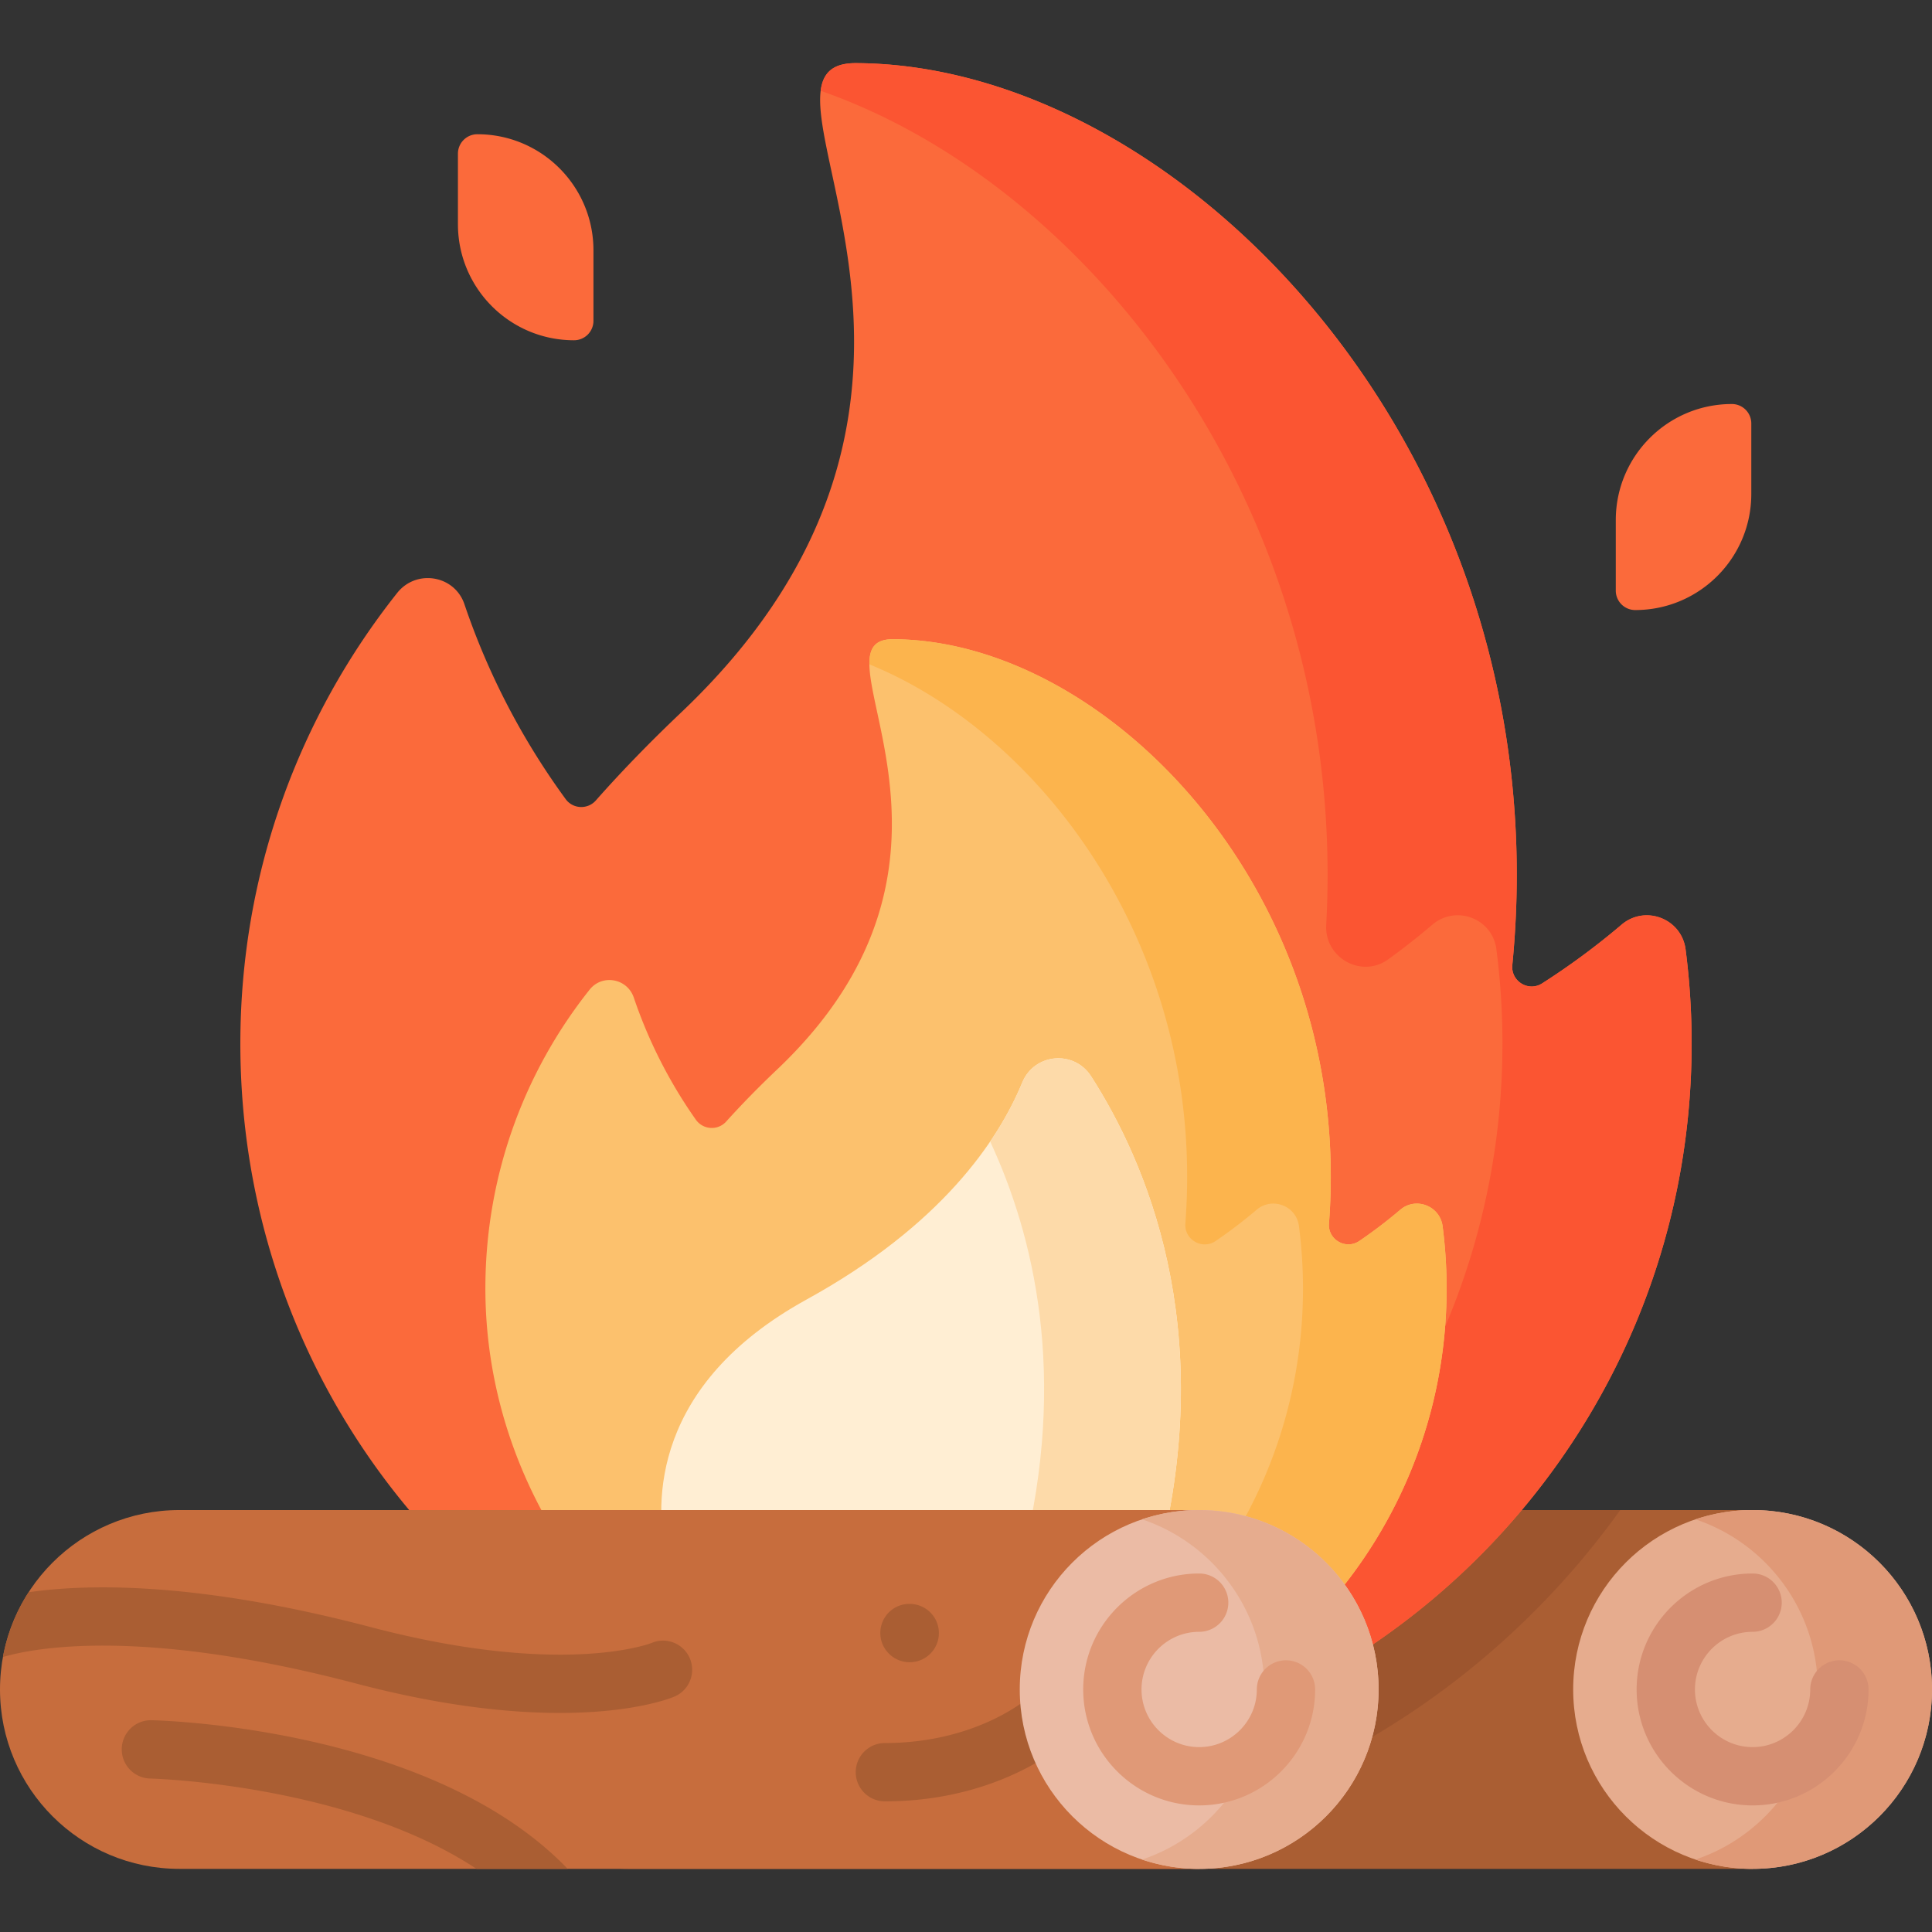 <svg viewBox="0 0 547.797 547.797" xmlns="http://www.w3.org/2000/svg"><rect x="0" y="0" width="547.797" height="547.797" fill="#333333" stroke="none"/><g><path d="M496.93 428.154v101.745H178.282c-28.095 0-50.867-22.783-50.867-50.878 0-2.689.209-5.324.606-7.903 3.803-24.337 24.855-42.964 50.261-42.964z" fill="#aa5e33"></path><path d="M459.411 428.154a230.398 230.398 0 0 1-23.257 27.61c-42.215 42.832-98.559 66.937-158.641 67.874-1.224.022-2.425.033-3.648.033h-.011c-53.997-.011-105.051-18.528-145.833-52.553 3.803-24.337 24.855-42.964 50.261-42.964z" fill="#9d552e"></path><circle cx="496.927" cy="479.025" fill="#e6ac8e" r="50.87"></circle><path d="M547.797 479.021c0 28.098-22.777 50.875-50.865 50.875a50.677 50.677 0 0 1-16.198-2.636c20.161-6.766 34.677-25.806 34.677-48.24 0-22.423-14.516-41.463-34.677-48.23a50.705 50.705 0 0 1 16.198-2.636c28.088.002 50.865 22.779 50.865 50.867z" fill="#e09977"></path><path d="M496.927 511.904c-18.129 0-32.878-14.749-32.878-32.878s14.748-32.878 32.878-32.878a8.267 8.267 0 0 1 0 16.534c-9.012 0-16.345 7.332-16.345 16.345s7.332 16.345 16.345 16.345 16.345-7.332 16.345-16.345a8.267 8.267 0 0 1 16.534 0c-.001 18.128-14.749 32.877-32.879 32.877z" fill="#d68f72"></path><path d="M477.938 269.252c-1.128-8.725-11.458-12.769-18.161-7.071a206.132 206.132 0 0 1-22.492 16.627c-3.902 2.494-8.934-.578-8.481-5.187 14.122-143.82-93.063-255.298-186.089-255.723-37.609-.172 48.593 90.944-49.603 184.136-9.217 8.747-17.218 17.053-24.172 24.93-2.315 2.622-6.482 2.445-8.546-.38-12.198-16.691-21.947-35.283-28.708-55.256-2.797-8.263-13.648-10.04-19.07-3.206-27.87 35.126-44.494 79.561-44.467 127.885.065 115.282 93.751 207.389 209.019 205.593 112.119-1.747 202.479-93.178 202.479-205.713 0-9.026-.581-17.917-1.709-26.635z" fill="#fb6a3b"></path><path d="M479.647 295.889c0 112.535-90.359 203.963-202.475 205.716a209.519 209.519 0 0 1-30.145-1.697c100.984-13.127 178.976-99.463 178.976-204.019 0-9.071-.584-17.999-1.72-26.751-1.135-8.73-11.441-12.653-18.153-6.955a206.624 206.624 0 0 1-12.475 9.805c-7.587 5.505-18.13-.387-17.618-9.746 6.366-116.342-66.216-209.59-143.339-236.493.639-5.103 3.428-7.881 10.019-7.848 93.021.419 200.211 111.895 186.085 255.721-.449 4.57 4.543 7.705 8.413 5.233a206.353 206.353 0 0 0 22.56-16.671c6.701-5.698 17.018-1.775 18.153 6.955a207.897 207.897 0 0 1 1.719 26.75z" fill="#fb5532"></path><path d="M409.04 347.719c-.743-5.746-7.577-8.471-11.99-4.717a136.487 136.487 0 0 1-11.622 8.859c-3.798 2.586-8.961-.352-8.609-4.934 7.196-93.469-62.758-165.41-123.575-165.688-24.91-.114 32.184 60.235-32.853 121.958-5.441 5.164-10.243 10.096-14.484 14.801-2.382 2.642-6.576 2.365-8.623-.545a135.766 135.766 0 0 1-17.577-34.594c-1.844-5.447-8.942-6.761-12.522-2.261-18.293 22.995-29.301 52.033-29.556 83.636-.594 73.602 60.651 136.309 134.248 137.375 76.184 1.104 138.294-60.321 138.294-136.251a137.438 137.438 0 0 0-1.131-17.639z" fill="#fcc16d"></path><path d="M410.175 365.361c0 74.531-59.85 135.086-134.106 136.244a139.239 139.239 0 0 1-22.617-1.488c65.648-9.788 115.996-66.397 115.996-134.756 0-6.007-.397-11.915-1.146-17.724-.75-5.776-7.583-8.377-12.025-4.607-3.698 3.15-7.566 6.1-11.588 8.838-3.81 2.594-8.949-.373-8.596-4.968 5.856-76.244-39.611-138.157-89.585-158.531-.055-4.607 1.598-7.153 6.734-7.131 60.82.276 130.768 72.222 123.575 165.686-.353 4.583 4.811 7.522 8.61 4.936a136.06 136.06 0 0 0 11.586-8.83c4.431-3.77 11.265-1.168 12.014 4.607a137.912 137.912 0 0 1 1.148 17.724z" fill="#fcb44d"></path><path d="M328.728 441.518c16.435-65.394-3.859-112.249-19.365-136.357-4.842-7.528-16.084-6.529-19.502 1.743-6.845 16.561-23.004 40.557-61.153 61.553-43.815 24.115-43.168 57.402-39.88 73.061z" fill="#ffeed3"></path><path d="M328.733 441.523h-38.787c12.929-51.429 3.13-91.395-9.193-117.848 4.122-6.073 7.043-11.761 9.104-16.776 3.417-8.267 14.659-9.27 19.509-1.742 15.498 24.118 35.801 70.973 19.367 136.366z" fill="#fddaa9"></path><path d="M50.87 529.895C22.775 529.895 0 507.12 0 479.025s22.775-50.87 50.87-50.87h289.142v101.74z" fill="#c76d3d"></path><path d="M250.902 510.751a8.267 8.267 0 0 1 0-16.534c25.786 0 40.218-12.466 40.355-12.592 3.379-3.07 8.607-2.824 11.678.555a8.266 8.266 0 0 1-.554 11.677c-.759.691-18.953 16.894-51.479 16.894z" fill="#aa5e33"></path><circle cx="340.012" cy="479.025" fill="#ebbba5" r="50.87"></circle><path d="M390.883 479.021c0 28.098-22.777 50.875-50.875 50.875a50.662 50.662 0 0 1-16.188-2.636c20.161-6.766 34.677-25.806 34.677-48.24 0-22.423-14.516-41.463-34.677-48.23a50.69 50.69 0 0 1 16.188-2.636c28.098.002 50.875 22.779 50.875 50.867z" fill="#e6ac8e"></path><path d="M340.011 511.904c-18.129 0-32.878-14.749-32.878-32.878s14.748-32.878 32.878-32.878a8.267 8.267 0 0 1 0 16.534c-9.012 0-16.345 7.332-16.345 16.345s7.332 16.345 16.345 16.345c9.014 0 16.346-7.332 16.346-16.345a8.267 8.267 0 0 1 16.534 0c-.001 18.128-14.75 32.877-32.88 32.877z" fill="#e09977"></path><path d="M191.255 481.036c-.705.309-11.176 4.651-32.526 4.651-14.274 0-33.419-1.94-57.767-8.344-61.172-16.07-91.56-10.041-100.124-7.517a50.273 50.273 0 0 1 7.275-18.363c17.183-2.48 48.255-2.921 97.06 9.898 54.394 14.285 79.304 4.596 79.535 4.497 4.199-1.808 9.06.121 10.868 4.31 1.807 4.2-.122 9.061-4.321 10.868zM257.918 471.305h-.049c-4.565-.027-8.291-3.75-8.264-8.315.027-4.549 3.677-8.219 8.219-8.219h.05l.093.001a8.266 8.266 0 0 1-.049 16.533zM160.966 529.897h-25.858C98.736 505.858 43.24 504.293 42.6 504.282c-4.563-.099-8.178-3.891-8.079-8.443.099-4.508 3.78-8.09 8.256-8.09h.187c3.262.077 79.535 2.171 118.002 42.148z" fill="#aa5e33"></path><path d="M463.648 172.973a5.51 5.51 0 0 1-5.511-5.511V147.47c0-18.178 14.736-32.914 32.914-32.914a5.51 5.51 0 0 1 5.511 5.511v19.992c-.001 18.178-14.737 32.914-32.914 32.914zM162.756 96.479a5.51 5.51 0 0 0 5.511-5.511V70.975c0-18.178-14.736-32.914-32.914-32.914a5.51 5.51 0 0 0-5.511 5.511v19.992c0 18.179 14.736 32.915 32.914 32.915z" fill="#fb6a3b"></path></g></svg>